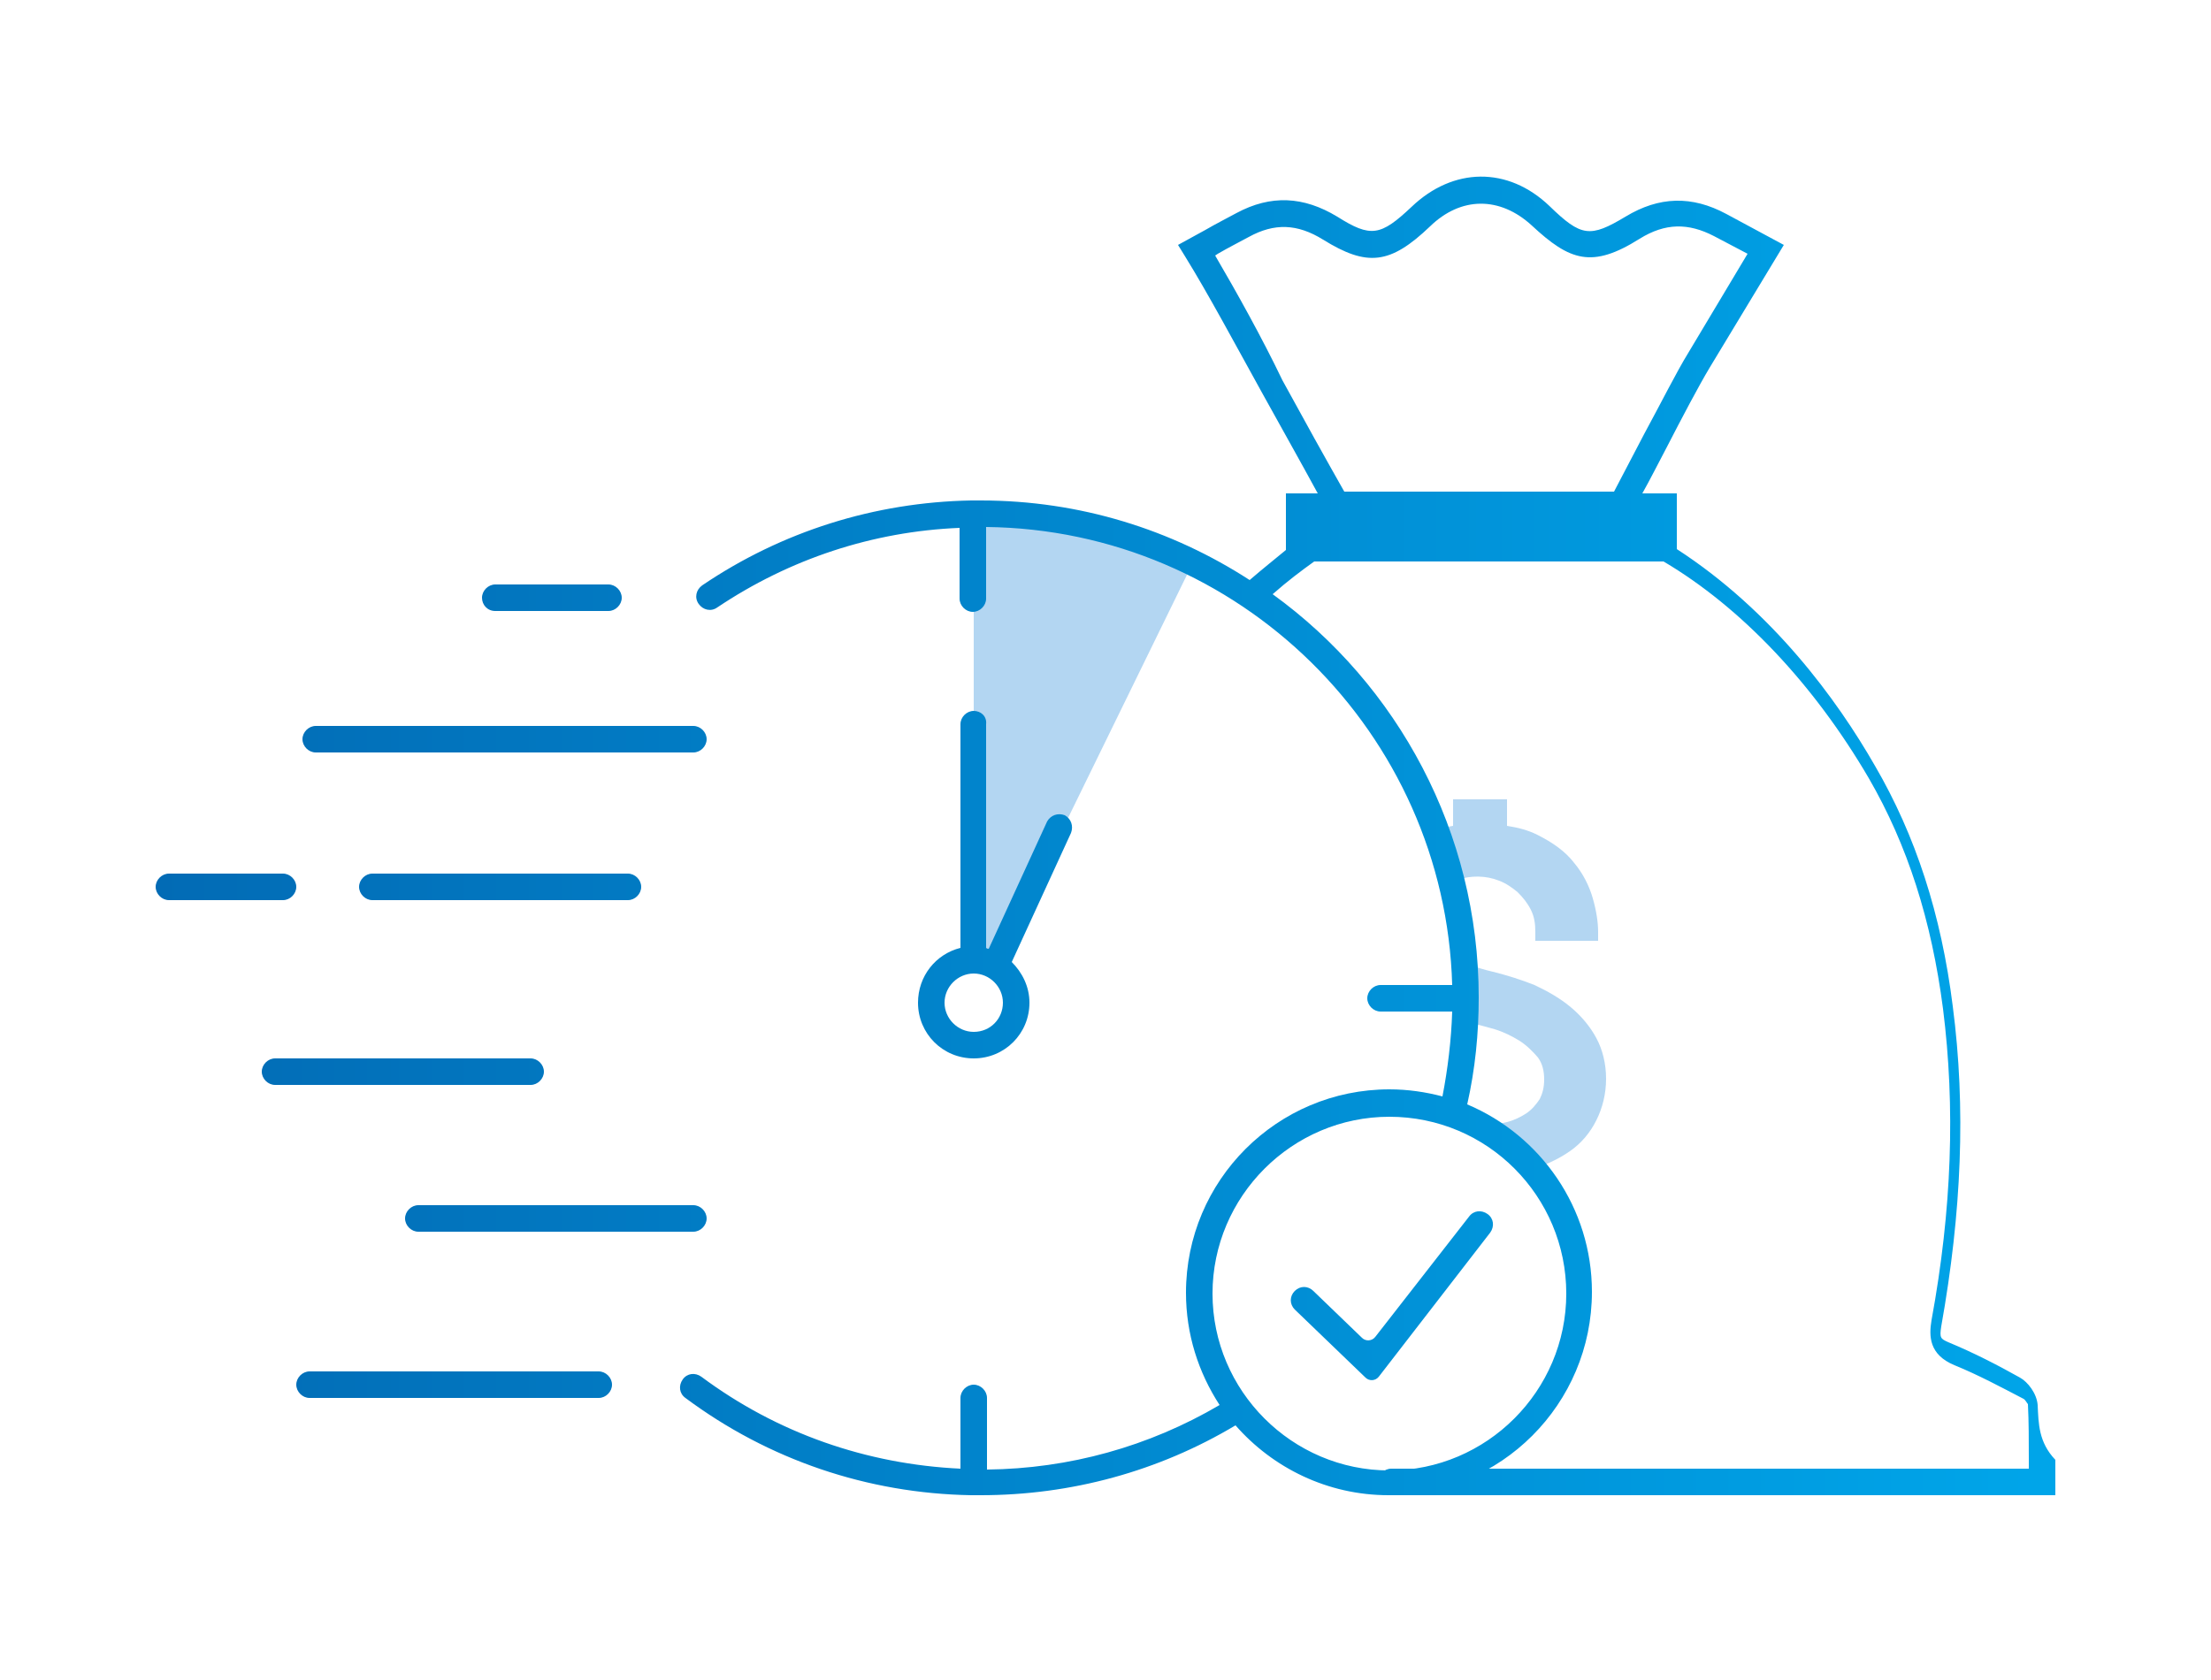 <?xml version="1.0" encoding="utf-8"?>
<!-- Generator: Adobe Illustrator 23.0.3, SVG Export Plug-In . SVG Version: 6.00 Build 0)  -->
<svg version="1.1" id="Layer_1" xmlns="http://www.w3.org/2000/svg" xmlns:xlink="http://www.w3.org/1999/xlink" x="0px" y="0px"
	 viewBox="0 0 250 190" style="enable-background:new 0 0 250 190;" xml:space="preserve">
<style type="text/css">
	.st0{fill:#B3D6F2;}
	.st1{fill:url(#SVGID_1_);}
</style>
<path class="st0" d="M112.8,108.8l22.1-45.2c-8.7-6.4-13.2-5.5-24.8-5.5v51.8L112.8,108.8z M164.8,99.5c1.5-0.5,3.2-0.5,4.7,0.1
	c0.8,0.3,1.5,0.8,2.1,1.3c0.6,0.6,1.1,1.2,1.5,2c0.4,0.8,0.5,1.6,0.5,2.5v1h7.1v-1c0-1.1-0.2-2.4-0.6-3.8c-0.4-1.4-1.1-2.8-2.1-4
	c-1-1.3-2.4-2.3-4.2-3.2c-1-0.5-2.1-0.8-3.4-1v-3h-6.1v3c-0.7,0.1-1.3,0.3-2,0.5L164.8,99.5z M173,132.3c1.7-0.5,3.2-1.2,4.5-2.1
	c1.3-0.9,2.3-2.1,3-3.5c0.7-1.4,1.1-3,1.1-4.7c0-1.7-0.4-3.3-1.1-4.6c-0.7-1.3-1.7-2.5-2.9-3.5c-1.2-1-2.6-1.8-4.1-2.5
	c-1.5-0.6-3.1-1.1-4.7-1.5c-0.9-0.2-1.8-0.5-2.8-0.8l-0.1,6.5c1,0.2,2,0.5,3.1,0.8c1,0.3,2,0.8,2.8,1.3c0.8,0.5,1.5,1.2,2.1,1.9
	c0.5,0.7,0.7,1.5,0.7,2.5c0,0.9-0.2,1.6-0.5,2.2c-0.4,0.6-0.9,1.2-1.5,1.6c-0.6,0.4-1.4,0.8-2.2,1c-1.9,0.5-4.1,0.5-5.9-0.3
	L173,132.3z"/>
<linearGradient id="SVGID_1_" gradientUnits="userSpaceOnUse" x1="17.627" y1="94.659" x2="230.488" y2="94.659">
	<stop  offset="0" style="stop-color:#026BB5"/>
	<stop  offset="0.999" style="stop-color:#00A5E9"/>
</linearGradient>
<path class="st1" d="M230.4,158.9c-0.1-1.3-1.1-2.6-2-3.1c-2.5-1.4-5.2-2.8-8.1-4c-0.9-0.4-1-0.5-0.8-1.8
	c2.3-12.9,2.8-24.7,1.3-36.2c-1.3-10.4-4.2-19.3-8.8-27.2c-4.3-7.5-11.6-17.5-22.4-24.5v-5v-1.3h-0.1h-0.8h-0.5h-0.2h-0.8h-0.8h-0.7
	c0.9-1.6,1.8-3.4,2.7-5.1c1.8-3.5,3.7-7.1,4.9-9.1l8.4-13.9l-6.5-3.5c-3.9-2.1-7.6-2-11.4,0.3c-4,2.4-5,2.3-8.6-1.2
	c-4.7-4.5-10.9-4.4-15.6,0.1c-3.5,3.3-4.6,3.5-8.4,1.1c-3.8-2.3-7.5-2.5-11.4-0.4c-1.1,0.6-2.3,1.2-3.5,1.9l-3.1,1.7L134,29
	c2.6,4.2,5.7,10,8.8,15.6c2.1,3.8,4.3,7.7,6.2,11.2h-0.5h-0.8H147h-0.2h-0.6h-0.8v1.3v5.1c-1.2,1-2.6,2.1-4.1,3.4
	c-8.8-5.7-19.2-9-30.4-9c-0.3,0-0.5,0-0.8,0c0,0-0.1,0-0.1,0c-0.1,0-0.1,0-0.2,0c-10.9,0.2-21.4,3.5-30.4,9.6
	c-0.7,0.5-0.9,1.4-0.4,2.1s1.4,0.9,2.1,0.4c8.2-5.5,17.6-8.6,27.4-9v8c0,0.8,0.7,1.5,1.5,1.5s1.5-0.7,1.5-1.5v-8.1
	c28.6,0.3,51.9,23.3,52.7,51.8h-8.1c-0.8,0-1.5,0.7-1.5,1.5s0.7,1.5,1.5,1.5h8.1c-0.1,3.2-0.5,6.5-1.1,9.6c-1.9-0.5-3.9-0.8-6-0.8
	c-12.7,0-23,10.3-23,23c0,4.7,1.4,9,3.8,12.7c-8,4.7-17,7.2-26.3,7.3v-8.1c0-0.8-0.7-1.5-1.5-1.5s-1.5,0.7-1.5,1.5v8
	c-10.6-0.5-20.7-4-29.3-10.4c-0.7-0.5-1.6-0.4-2.1,0.3c-0.5,0.7-0.4,1.6,0.3,2.1c9.4,7,20.6,10.8,32.3,11c0.1,0,0.1,0,0.2,0
	c0.1,0,0.1,0,0.1,0c0.3,0,0.5,0,0.8,0c10.2,0,20.1-2.7,28.8-7.9c4.2,4.8,10.4,7.9,17.3,7.9c12.7,0,23-10.3,23-23
	c0-9.5-5.8-17.7-14.1-21.2c0.9-4,1.3-8,1.3-12.1c0-18.7-9.2-35.4-23.3-45.6c1.7-1.5,3.3-2.7,4.7-3.7h0.6h0.8h0.8h0.8h0.8h0.8h0.8
	h0.8h0.8h0.8h0.8h0.8h0.8h0.8h0.8h0.8h0.8h0.8h0.8h0.8h0.8h0.8h0.8h0.8h0.8h0.8h0.8h0.8h0.8h0.8h0.8h0.8h0.8h0.8h0.8h0.8h0.8h0.8
	h0.8h0.8h0.8h0.8h0.8h0.8h0.8h0.8h0.8h0.8h0.8h0.5c8.8,5.2,17,13.9,23.2,24.5c4.4,7.6,7.1,16.1,8.4,26.1c1.4,11.1,1,22.7-1.3,35.2
	c-0.3,1.8-0.3,3.9,2.6,5.1c2.7,1.1,5.3,2.5,7.8,3.8c0.2,0.1,0.4,0.5,0.5,0.6c0.1,2,0.1,4.1,0.1,6.3c0,0.3,0,0.7,0,1h-72.1
	c-0.8,0-1.5,0.7-1.5,1.5s0.7,1.5,1.5,1.5h75.1v-1.5c0-0.8,0-1.7,0-2.5C230.5,163.1,230.5,161,230.4,158.9z M177.1,146.3
	c0,11-9,20-20,20c-11,0-20-9-20-20c0-11,9-20,20-20C168.2,126.3,177.1,135.3,177.1,146.3z M137.4,28.9l0.3-0.2
	c1.2-0.7,2.4-1.3,3.5-1.9c2.9-1.6,5.5-1.5,8.4,0.3c5,3.1,7.6,2.8,12.1-1.5c3.5-3.4,7.9-3.4,11.5-0.1c4.3,4,6.8,4.9,12.2,1.5
	c2.9-1.8,5.5-1.8,8.4-0.3l3.8,2l-6.7,11.2c-1.3,2.1-3.1,5.7-5,9.2c-1.2,2.3-2.4,4.6-3.4,6.5H182h-0.8h-0.8h-0.8h-0.8h-0.8h-0.8h-0.8
	h-0.8h-0.8h-0.8h-0.8h-0.8h-0.8h-0.8h-0.8h-0.8h-0.8h-0.8h-0.8h-0.8H166h-0.8h-0.8h-0.8H163h-0.8h-0.8h-0.8h-0.8h-0.8h-0.8h-0.8
	h-0.8h-0.8h-0.8h-0.8h-0.8h-0.8h-0.6c-2.1-3.7-4.6-8.2-7-12.6C142.7,38.2,139.8,33,137.4,28.9z M35.7,85.1h42.7
	c0.8,0,1.5-0.7,1.5-1.5s-0.7-1.5-1.5-1.5H35.7c-0.8,0-1.5,0.7-1.5,1.5S34.9,85.1,35.7,85.1z M45.8,137.8c0,0.8,0.7,1.5,1.5,1.5h31.1
	c0.8,0,1.5-0.7,1.5-1.5s-0.7-1.5-1.5-1.5H47.3C46.5,136.3,45.8,137,45.8,137.8z M67.7,155.1H35c-0.8,0-1.5,0.7-1.5,1.5
	s0.7,1.5,1.5,1.5h32.7c0.8,0,1.5-0.7,1.5-1.5S68.5,155.1,67.7,155.1z M71,98.8H42.1c-0.8,0-1.5,0.7-1.5,1.5s0.7,1.5,1.5,1.5H71
	c0.8,0,1.5-0.7,1.5-1.5S71.8,98.8,71,98.8z M61.5,121.2c0-0.8-0.7-1.5-1.5-1.5H31.1c-0.8,0-1.5,0.7-1.5,1.5s0.7,1.5,1.5,1.5H60
	C60.8,122.7,61.5,122,61.5,121.2z M56,69.1h12.8c0.8,0,1.5-0.7,1.5-1.5s-0.7-1.5-1.5-1.5H56c-0.8,0-1.5,0.7-1.5,1.5
	S55.1,69.1,56,69.1z M33.5,100.3c0-0.8-0.7-1.5-1.5-1.5H19.1c-0.8,0-1.5,0.7-1.5,1.5s0.7,1.5,1.5,1.5H32
	C32.8,101.8,33.5,101.1,33.5,100.3z M148.5,146c-0.6-0.6-1.5-0.6-2.1,0c-0.6,0.6-0.6,1.5,0,2.1l8,7.7c0.4,0.4,1.1,0.4,1.5-0.1
	l12.6-16.3c0.5-0.7,0.4-1.6-0.3-2.1c-0.7-0.5-1.6-0.4-2.1,0.3l-10.6,13.6c-0.4,0.5-1.1,0.5-1.5,0.1L148.5,146z M110.1,80.4
	c-0.8,0-1.5,0.7-1.5,1.5v25.3c-2.8,0.7-4.8,3.2-4.8,6.2c0,3.5,2.8,6.3,6.3,6.3s6.3-2.8,6.3-6.3c0-1.8-0.8-3.4-2-4.6l6.7-14.6
	c0.3-0.8,0-1.6-0.7-2c-0.8-0.3-1.6,0-2,0.7l-6.6,14.4c-0.1,0-0.2,0-0.3-0.1V81.9C111.6,81,110.9,80.4,110.1,80.4z M110.1,116.7
	c-1.8,0-3.3-1.5-3.3-3.3s1.5-3.3,3.3-3.3s3.3,1.5,3.3,3.3S112,116.7,110.1,116.7z"/>
</svg>
